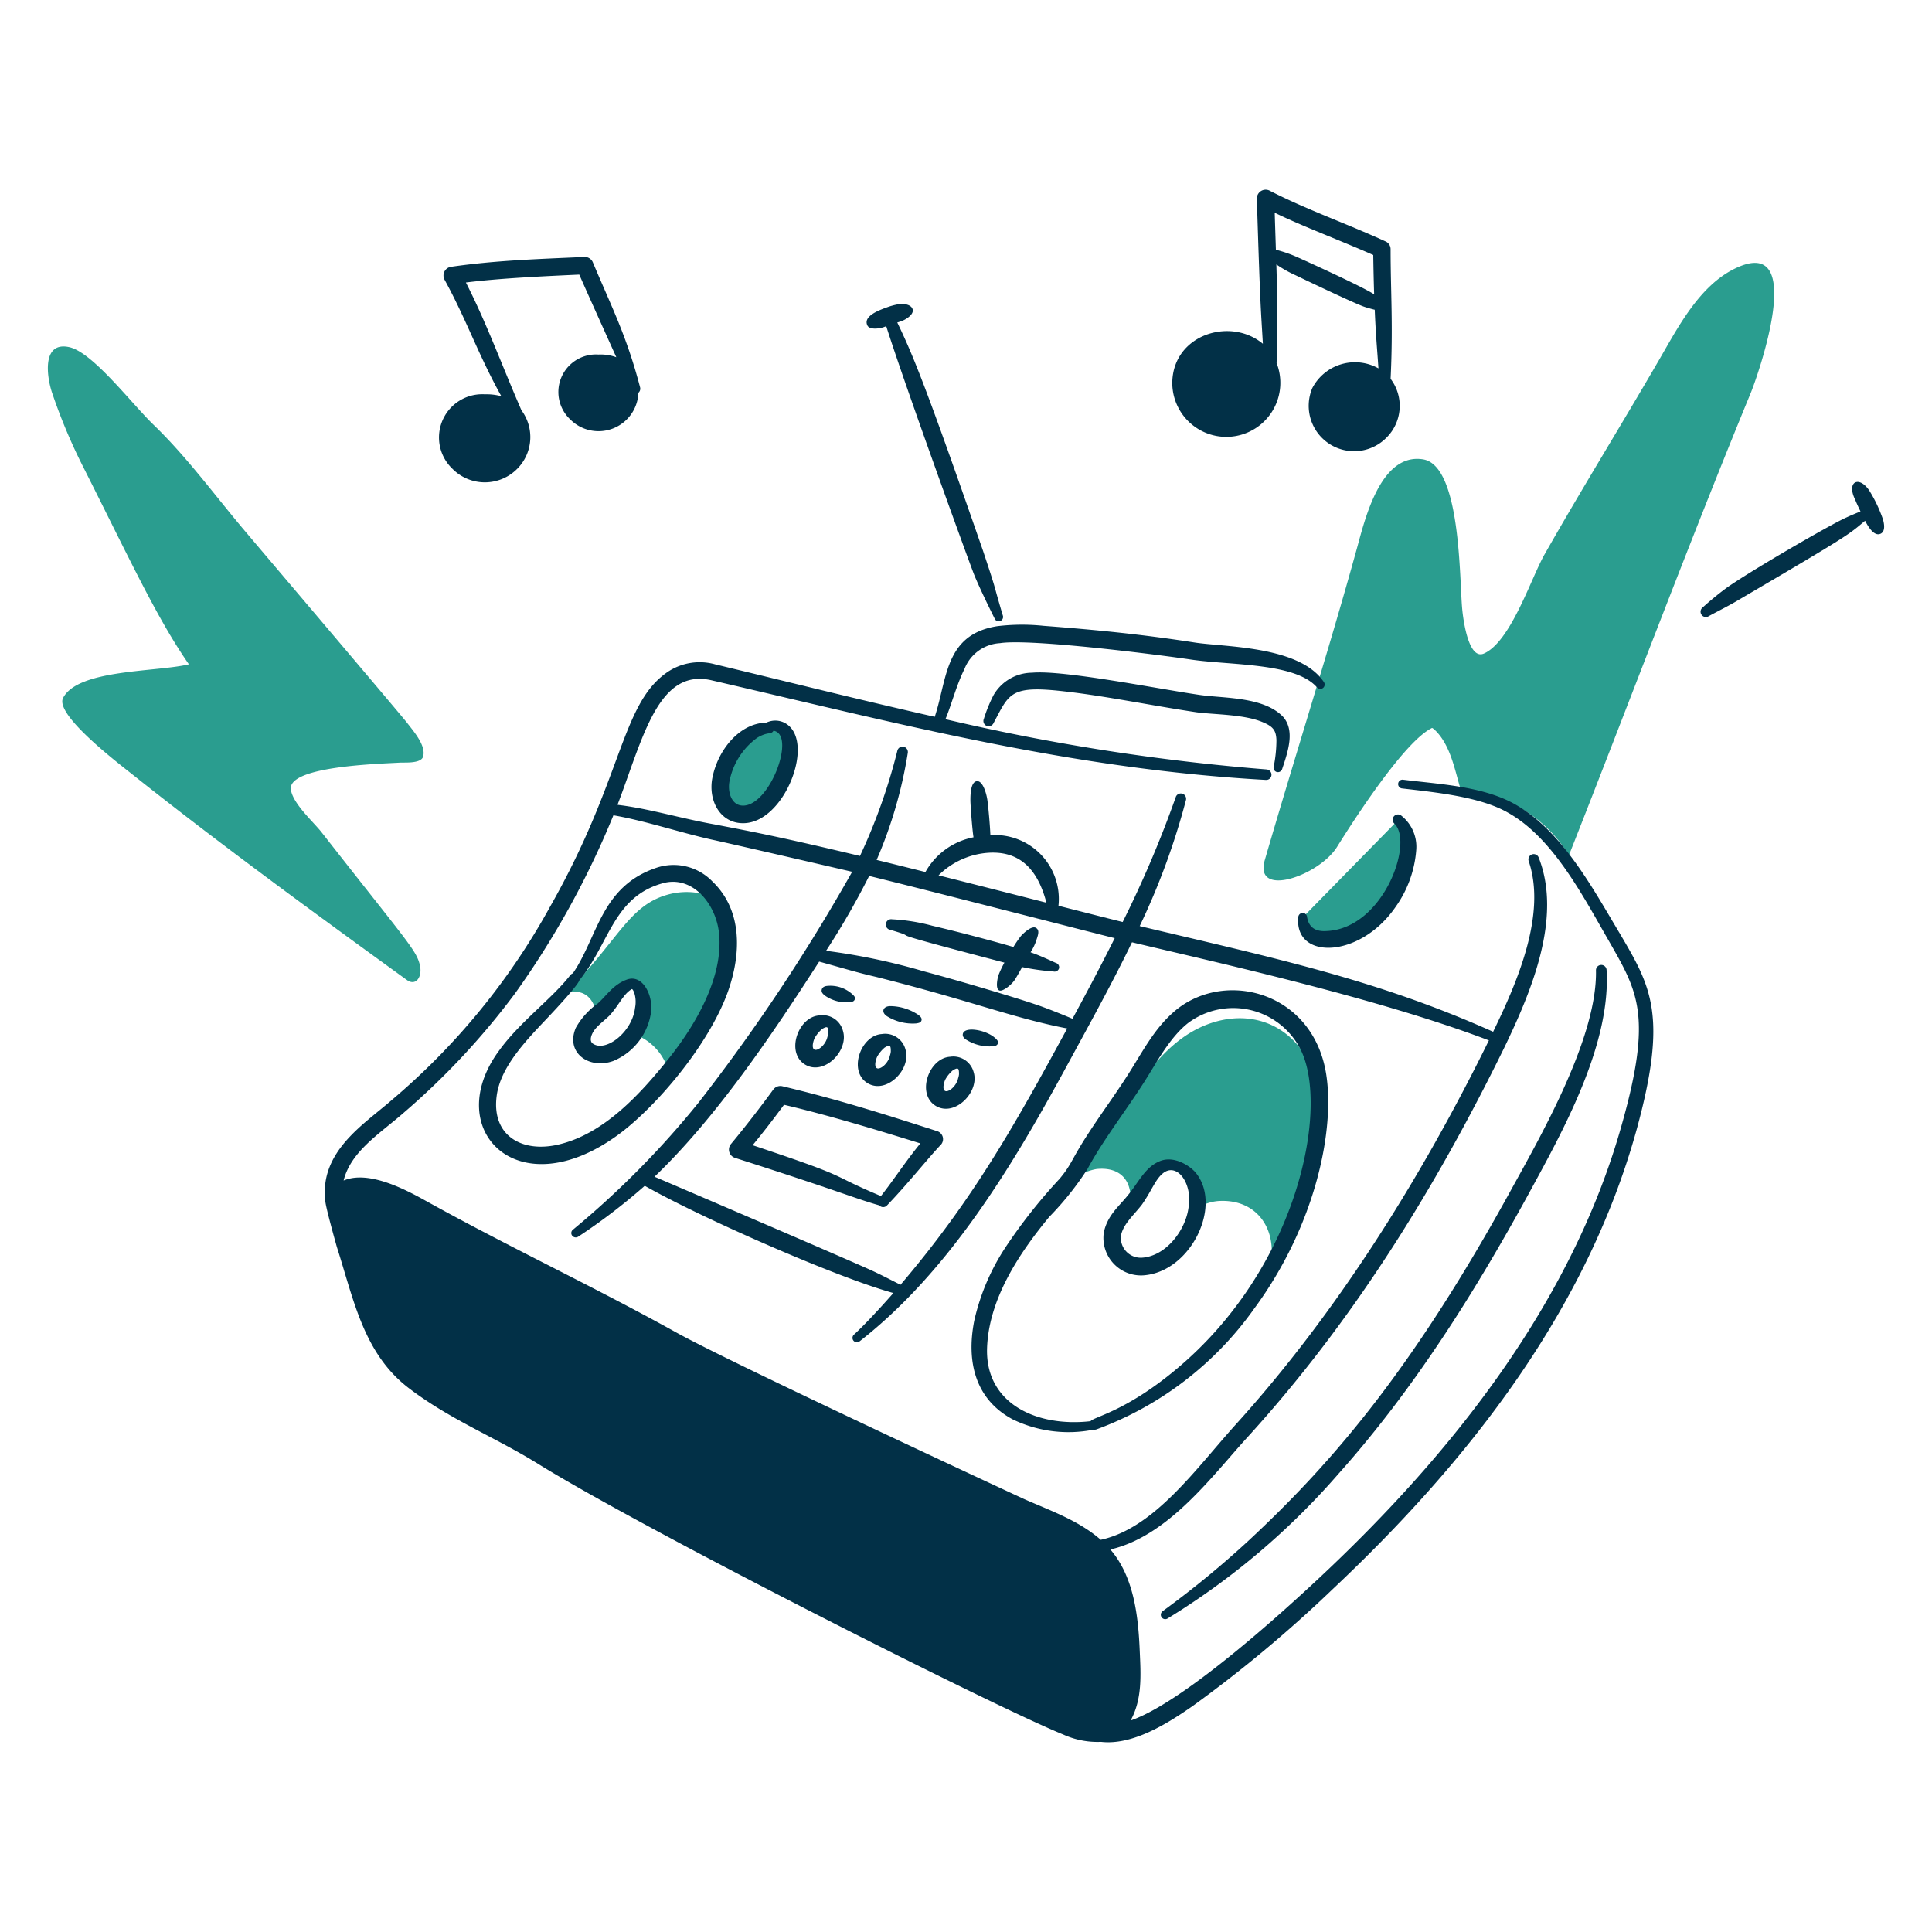 <svg viewBox="0 0 140 140" height="140" width="140" xmlns="http://www.w3.org/2000/svg"><g transform="matrix(0.7,0,0,0.7,0,0)"><path d="M130.932,89.031c-1.157,3.983,5.615,1.63,7.48-1.36,1.824-2.923,6.988-10.927,9.825-12.31.07-.023.387.293.457.364,1.512,1.594,1.923,4.068,2.544,6.108a13.932,13.932,0,0,1,11.173,6.717c6.3-15.956,12.3-32.018,18.829-47.88.644-1.559,6-16.566-1.63-12.873-3.681,1.782-5.885,6.05-7.843,9.426-3.916,6.753-8.031,13.4-11.888,20.189-1.384,2.438-3.471,8.98-6.249,10.235-1.653.75-2.181-3.717-2.263-4.608-.293-3.118-.129-14.854-4.056-15.487-4.4-.7-6.026,6.249-6.824,9.145C137.5,67.53,134.072,78.228,130.932,89.031Z" fill="#2a9d8f"></path><path d="M131.455,131.265a14.708,14.708,0,0,0,2.919-4.877c6.167-14.388-.469-22.56-8.136-20.728-5.768,1.384-8.781,7.316-11.712,11.842-1,1.535-2.11,2.954-3.2,4.408a5.752,5.752,0,0,1,2.169-.891c2.673-.282,3.869,1.454,3.459,3.869a7.054,7.054,0,0,1,3.306-3.9c2.767-1.185,3.751,2.122,3.482,4.232a4.625,4.625,0,0,1,2.38-.891c4.056-.258,6.155,3.013,5.369,6.706Z" fill="#2a9d8f"></path><path d="M69.3,111.263c5.775-5.715,6.993-14.508,5.463-17.246-.949-1.723-3.564-1.887-5.264-1.5-4.465,1.033-5.337,4.81-11.09,10.422,1.887-.832,3.2.4,3.341,2.275.961-1.114,1.946-2.966,3.529-3.342,1.09-.269,1.829.657,1.946,1.665a5.25,5.25,0,0,1-1.337,3.611A5.657,5.657,0,0,1,69.3,111.31Z" fill="#2a9d8f"></path><path d="M113.125,148.013a13.237,13.237,0,0,1-8.289-1.079c-3.813-2.032-4.831-5.868-3.986-10.2a22.919,22.919,0,0,1,3.236-7.609,55.19,55.19,0,0,1,5.6-7.093c1.306-1.561,1.166-1.931,3.048-4.807,1.419-2.181,2.99-4.291,4.35-6.483,1.441-2.311,2.653-4.6,4.806-6.308,5.177-4.032,14-1.679,15.382,6.671.943,5.734-1.021,15.662-7.445,24.374a34.661,34.661,0,0,1-16.308,12.486C113.309,148.038,113.262,147.967,113.125,148.013Zm-.235-.891c.318-.445,3.629-1.008,8.793-5.311,12.839-10.639,15.985-27.41,12.9-33.272a7.816,7.816,0,0,0-11.56-2.662c-1.851,1.44-3.172,3.9-4.385,5.827-1.881,3.022-4.394,6.2-6.061,9.309a31.291,31.291,0,0,1-3.951,4.947c-3.2,3.86-6.31,8.616-6.448,13.682C102.04,145.328,107.349,147.752,112.89,147.122Z" fill="#023047"></path><path d="M123.743,121.356c2.871,3.393-.449,10.335-5.393,10.669a3.888,3.888,0,0,1-4.08-4.467c.4-1.817,1.6-2.686,2.568-3.927.931-1.108,1.67-2.725,3.06-3.353C121.449,119.5,123.194,120.712,123.743,121.356Zm-3.236.012c-.894.646-1.2,1.759-2.286,3.318-.824,1.081-1.943,2.009-2.18,3.224a2.061,2.061,0,0,0,2.18,2.286c2.491-.163,4.523-2.85,4.819-5.217C123.449,122.575,121.938,120.414,120.507,121.368Z" fill="#023047"></path><path d="M59.3,100.76c2.6-3.77,2.892-9.007,8.687-10.939a5.58,5.58,0,0,1,5.733,1.4c3.142,2.983,3.05,7.481,1.606,11.512C73.3,108.288,67.869,114.6,64.087,117.4c-10.475,7.752-18.459-.48-12.415-8.652,2.133-2.958,5.482-5.376,7.35-7.785A.593.593,0,0,1,59.3,100.76Zm.691.68c-.117.589-3.442,4.065-3.634,4.267-2.037,2.156-4.593,4.851-4.947,7.785-.521,4.119,2.691,5.9,6.483,4.971,4.628-1.113,8.359-5.162,11.325-8.875,2.812-3.52,5.682-8.453,5.217-12.955-.31-3.108-2.811-6.118-5.932-5.17C63.471,92.927,63.074,97.7,60,101.44Z" fill="#023047"></path><path d="M64.859,101.418c1.579-.6,2.639,1.376,2.567,3.095a6.439,6.439,0,0,1-3.951,5.322c-2.505.892-4.964-.854-3.869-3.435a7.77,7.77,0,0,1,2.286-2.532C62.819,103.034,63.466,101.942,64.859,101.418Zm.527.984c-.866.506-1.3,1.64-2.286,2.72-.737.717-1.506,1.2-1.829,1.97-.188.457-.141.8.129.961,1.335.876,4.043-1.212,4.338-3.716C65.966,103.2,65.506,102.282,65.386,102.4Z" fill="#023047"></path><path d="M87.259,106.7a2.173,2.173,0,0,0-2.45-1.583c-2.2.137-3.512,3.885-1.442,5.1C85.324,111.368,87.9,108.755,87.259,106.7Zm-1.512.234a1.867,1.867,0,0,1-.094.41c-.19.858-1.036,1.5-1.36,1.3-.305-.175-.1-.96.094-1.278a3.521,3.521,0,0,1,.715-.844C85.705,106.158,85.747,106.346,85.747,106.937Z" fill="#023047"></path><path d="M93.73,108.626a2.173,2.173,0,0,0-2.45-1.582c-2.2.137-3.512,3.884-1.443,5.1C91.794,113.292,94.368,110.678,93.73,108.626Zm-1.513.235a1.863,1.863,0,0,1-.093.41c-.191.858-1.036,1.5-1.36,1.3-.306-.174-.1-.959.093-1.277a3.5,3.5,0,0,1,.716-.844C92.175,108.082,92.217,108.269,92.217,108.861Z" fill="#023047"></path><path d="M100.789,110.979a2.173,2.173,0,0,0-2.45-1.582c-2.2.137-3.512,3.884-1.443,5.1C98.853,115.645,101.427,113.031,100.789,110.979Zm-1.513.235a1.863,1.863,0,0,1-.093.41c-.191.858-1.036,1.5-1.36,1.3-.306-.174-.1-.959.093-1.277a3.5,3.5,0,0,1,.716-.844C99.234,110.435,99.276,110.622,99.276,111.214Z" fill="#023047"></path><path d="M109.3,99.682c-.563-.246-1.608-.754-2.618-1.1a5.608,5.608,0,0,0,.5-.968c.274-.787.479-1.283.082-1.547-.473-.323-1.412.645-1.571.82a11.244,11.244,0,0,0-.786,1.146c-1.548-.457-5.253-1.464-8.4-2.2a19.786,19.786,0,0,0-4.162-.668.553.553,0,1,0-.188,1.09c4.082,1.2-2.987-.488,11.819,3.394a11.462,11.462,0,0,0-.626,1.326c-.045.154-.351,1.335.076,1.548.345.182,1.269-.576,1.589-1.044.2-.3.374-.612.8-1.367a24.6,24.6,0,0,0,3.253.458.478.478,0,0,0,.563-.329A.468.468,0,0,0,109.3,99.682Z" fill="#023047"></path><path d="M79.6,75.37c-2.615.059-4.631,3.119-4.983,5.464-.258,1.618.516,3.576,2.45,3.47,2.6-.141,4.35-3.986,4.678-6.19.211-1.5-.293-3.33-2.157-2.931Z" fill="#2a9d8f"></path><path d="M79.321,74.812a.421.421,0,0,1,.164-.07,2.107,2.107,0,0,1,2.2.41c2.468,2.227-.526,9.843-4.572,10.06-2.466.132-3.77-2.208-3.4-4.514C74.232,77.69,76.545,74.851,79.321,74.812Zm.751.833c-.253.442-.566.051-1.7.738A7.272,7.272,0,0,0,75.5,80.967c-.178,1.16.291,2.5,1.513,2.427C79.778,83.236,82.408,76.019,80.072,75.645Z" fill="#023047"></path><path d="M144.742,84.884c2.538,2.12.126,9.446-4.678,11.689-2.1.973-5.1,1.255-5.2-1.606Z" fill="#2a9d8f"></path><path d="M144.387,85.3c1.96,2.03-1.221,10.811-7.035,11.079-1.1.085-1.854-.318-2.04-1.43a.457.457,0,0,0-.914.035c-.405,4.388,6.358,4.282,10.059-1.079a11.664,11.664,0,0,0,2.157-5.979,4.1,4.1,0,0,0-1.524-3.47.549.549,0,1,0-.7.844Z" fill="#023047"></path><path d="M91.019,124.777c-2.63-.751-3.984-1.417-14.924-4.912a.9.9,0,0,1-.422-1.442c1.453-1.744,3.011-3.766,4.373-5.627a.908.908,0,0,1,.938-.352c5.626,1.338,10.2,2.774,16.038,4.654a.865.865,0,0,1,.375,1.407c-1.33,1.389-3.362,3.978-5.557,6.261A.542.542,0,0,1,91.019,124.777Zm-9.859-10.41c-1.37,1.853-2.258,2.977-3.248,4.185,10.693,3.564,7.487,2.828,13.283,5.264,1.465-1.868,2.473-3.479,4.08-5.452C90.746,116.958,85.8,115.456,81.16,114.367Z" fill="#023047"></path><path d="M103.807,63.7c-1.071-3.59-.507-2.067-2.029-6.635-5.9-17.014-7.252-20.272-8.892-23.681a4.41,4.41,0,0,0,.605-.21c.3-.132,1.143-.617.984-1.161-.142-.489-.961-.656-1.664-.481a6.766,6.766,0,0,0-.985.282c-.937.334-2.5.947-2.028,1.887.225.452,1.216.333,1.688.164.086-.03.171-.064.257-.095,2.053,6.471,8.764,24.913,9.109,25.745.535,1.306,1.483,3.259,2.111,4.514a.446.446,0,0,0,.586.258A.451.451,0,0,0,103.807,63.7Z" fill="#023047"></path><path d="M194.922,53.757a14.643,14.643,0,0,0-1.407-2.966c-1.067-1.6-2.4-.939-1.466.938.165.418.361.815.549,1.211-.49.207-.976.4-1.469.632-1.474.638-9.853,5.48-12.392,7.281a31.241,31.241,0,0,0-2.462,2.016.557.557,0,0,0-.129.774.544.544,0,0,0,.762.129c1.032-.56,2.158-1.115,3.083-1.677,11.7-6.859,11.322-6.722,13.084-8.187.338.654.951,1.656,1.612,1.338C195.3,54.953,194.947,53.858,194.922,53.757Z" fill="#023047"></path><path d="M102.85,74.856c1.661-3.1,1.681-3.961,7.55-3.259,4.091.466,8.985,1.469,13.436,2.133,1.806.252,5.012.2,6.94,1.055,1.079.453,1.317.893,1.36,1.818a14.107,14.107,0,0,1-.281,2.755.454.454,0,0,0,.328.563.465.465,0,0,0,.551-.329c.648-1.918,1.292-3.944.129-5.346-2.025-2.176-6.279-1.938-8.758-2.321-4.339-.634-14.068-2.586-17.269-2.286a4.639,4.639,0,0,0-3.986,2.321,15.129,15.129,0,0,0-1,2.45.553.553,0,0,0,.27.727A.559.559,0,0,0,102.85,74.856Z" fill="#023047"></path><path d="M42.172,74.865c.621.821,1.958,2.31,1.629,3.459-.211.727-1.852.6-2.345.621-2.283.133-11.606.375-11.348,2.755.164,1.466,2.368,3.412,3.189,4.467,8.921,11.4,9.776,12.163,10.164,13.717.293,1.219-.4,2.251-1.348,1.559-9.555-6.917-19.087-13.869-28.325-21.208C12.5,79.2,5.616,74.009,6.531,72.251c1.536-2.99,9.7-2.673,13.025-3.482-3.27-4.68-6.238-11.106-10.844-20.236a58.087,58.087,0,0,1-3.295-7.8c-.551-1.571-1.161-5.417,1.735-4.8,2.446.518,6.457,5.84,8.77,8.066,3.482,3.365,6.413,7.409,9.543,11.1C26.33,56.126,41.718,74.249,42.172,74.865Z" fill="#2a9d8f"></path><path d="M167.708,96.681c-2.847-4.744-6.059-10.823-11.091-13.541-3.336-1.785-7.812-1.974-11.395-2.427a.456.456,0,0,0-.13.9c3.467.406,8.114.855,10.986,2.5,4.69,2.606,7.791,8.651,10.446,13.248,2.975,5.23,4.6,7.674,1.336,19.157-5.137,18.25-17.419,33.833-31.2,46.743-4.147,3.883-14.2,12.982-19.62,14.846,1.22-2.22,1.056-4.714.945-7.208-.15-3.659-.621-7.691-3.041-10.5,6.057-1.386,10.627-7.733,14.247-11.674,10.889-11.975,19.349-25.622,26.531-40.272,2.854-5.915,6-13.488,3.564-19.673a.549.549,0,0,0-1.032.376c1.846,5.481-1.154,12.444-3.687,17.652-12.068-5.408-22.547-7.6-36.586-10.94a73.482,73.482,0,0,0,4.783-13.02.551.551,0,0,0-1.056-.316,114.3,114.3,0,0,1-5.49,12.915c-.724-.174-3.314-.833-6.646-1.681a6.621,6.621,0,0,0-7.049-7.308c-.034-.98-.2-2.788-.286-3.444-.073-.73-.471-2.219-1.113-2.145s-.669,1.364-.669,2.017c.01.507.187,2.959.322,3.792A7.291,7.291,0,0,0,95.8,90.273c-1.977-.495-3.733-.931-5.052-1.251a45.879,45.879,0,0,0,3.224-11.064.566.566,0,0,0-.422-.656.549.549,0,0,0-.657.421A59.672,59.672,0,0,1,89.024,88.61c-8.248-1.969-10.95-2.476-15.045-3.266-2.59-.457-5.111-1.149-7.679-1.653-2.615-.49-2.411-.285-2.337-.481,2.6-6.831,4.168-14.051,9.672-12.791,19.469,4.5,37.2,9.192,57.4,10.318a.54.54,0,0,0,.586-.5.549.549,0,0,0-.516-.586,222.437,222.437,0,0,1-33.235-5.2c.605-1.426,1.141-3.539,1.977-5.209a4.191,4.191,0,0,1,3.669-2.662c3.175-.5,16.693,1.233,19.872,1.712,4.137.591,10.7.319,12.932,2.849a.451.451,0,0,0,.715-.551c-2.524-3.755-10.293-3.595-13.377-4.08-5.438-.841-10.131-1.306-15.605-1.723a21.386,21.386,0,0,0-4.818.035c-5.443.853-5.166,5.442-6.469,9.382-7.48-1.684-14.978-3.569-22.745-5.433a5.956,5.956,0,0,0-5.135.95c-4.613,3.381-4.469,11-11.935,24.128A70.982,70.982,0,0,1,40.527,113.9c-2.787,2.448-7.454,5.269-6.853,10.4.019.629,1.172,4.691,1.2,4.792,1.744,5.438,2.752,10.994,7.4,14.573,4.322,3.312,9.006,5.119,13.471,7.9,11.3,6.979,47.177,25.1,54.305,27.985a8.622,8.622,0,0,0,3.931.767c3.236.371,6.8-1.837,9.492-3.716a136.456,136.456,0,0,0,14.42-12.029c14.14-13.306,26.344-28.9,31.526-47.622C172.665,105.113,170.922,102.145,167.708,96.681Zm-65.286-8.408c2.691-.13,4.862,1.17,5.9,5.174-3.492-.889-7.587-1.93-11.164-2.831A8.084,8.084,0,0,1,102.422,88.273ZM89.975,90.678c6.568,1.605,23.5,5.977,25.42,6.44-1.407,2.813-2.883,5.591-4.372,8.342-1.162-.487-2.76-1.136-3.923-1.517-1.594-.548-7.394-2.311-11.455-3.388a65.306,65.306,0,0,0-10.131-2.127A79.292,79.292,0,0,0,89.975,90.678Zm20.5,15.789C105,116.556,100.715,124.193,93.221,133c-.886-.446-1.769-.908-2.676-1.337-2.1-1-22.686-9.808-22.791-9.848,6.388-6.12,12.192-14.734,17.045-22.27,3.537.979,3.743,1.079,6,1.609C100.812,103.683,104.829,105.371,110.478,106.467Zm3.471,52.929c-2.248-1.971-5.106-2.975-7.861-4.183-.233-.1-30.344-14.074-36.133-17.305-8.728-4.843-17.387-8.876-25.98-13.658-2.351-1.31-5.92-3.08-8.4-2.043.75-3.021,3.765-4.869,6.138-6.944a76.43,76.43,0,0,0,11.6-12.415A90.175,90.175,0,0,0,63.5,84.4c3.222.548,6.924,1.791,10.16,2.512,1.935.41,14.513,3.326,14.554,3.336A193.487,193.487,0,0,1,72.348,114.1a92.092,92.092,0,0,1-13.014,13.178.441.441,0,0,0-.105.633.467.467,0,0,0,.633.105,61.976,61.976,0,0,0,6.883-5.263c5.6,3.195,19.741,9.452,25.738,11.1-1.071,1.223-2.878,3.209-4.079,4.307a.453.453,0,0,0,.6.681c9.182-7.175,15.718-18,21.279-28.22,2.334-4.3,4.745-8.628,6.9-13.075,8.692,2.071,25.416,5.761,36.947,10.154-6.994,14.218-15.706,28.181-26.262,39.828C123.741,152.119,119.47,158.2,113.949,159.4Z" fill="#023047"></path><path d="M85.459,103.106a3.87,3.87,0,0,0,2.45.645c.246-.032.491-.048.574-.294s-.1-.4-.293-.574a3.394,3.394,0,0,0-2.438-.832c-.3.016-.592.08-.68.375S85.211,102.929,85.459,103.106Z" fill="#023047"></path><path d="M91.853,105.218a5.029,5.029,0,0,0,2.978.727c.253-.039.5-.072.563-.316s-.116-.4-.317-.563a5.3,5.3,0,0,0-2.931-.914C91.364,104.171,91.194,104.814,91.853,105.218Z" fill="#023047"></path><path d="M100.108,107.68a4.5,4.5,0,0,0,2.614.634c.259-.024.5-.06.575-.294s-.1-.4-.293-.574c-.939-.847-3.157-1.221-3.33-.422C99.608,107.327,99.848,107.533,100.108,107.68Z" fill="#023047"></path><path d="M165.213,100.415c.156,6.715-5.265,16.4-8.617,22.451-10.053,18.355-18.23,28.148-27.375,36.649a99.475,99.475,0,0,1-8.875,7.281.457.457,0,0,0,.5.762,75.8,75.8,0,0,0,17.738-15.018c7.691-8.617,13.94-18.512,19.579-28.806,3.472-6.384,8.627-15.485,8.148-23.354A.551.551,0,0,0,165.213,100.415Z" fill="#023047"></path><path d="M143.955,39.217c.269-5.538,0-9.03,0-13.407a.875.875,0,0,0-.528-.821c-4.089-1.871-8.23-3.312-11.993-5.252a.913.913,0,0,0-1.325.832c.359,11.643.426,11.512.623,15.019-3.372-2.809-9.3-.946-9.379,4.015a5.594,5.594,0,1,0,10.8-2.02c.136-3.713.083-6.677-.024-10.209a12.4,12.4,0,0,0,1.987,1.119c.449.219,5.958,2.858,7.07,3.248.275.1.862.262,1.126.324.112,2.64.224,3.72.386,6.07a4.984,4.984,0,0,0-6.844,2.03,4.7,4.7,0,0,0,7.679,5.135A4.629,4.629,0,0,0,143.955,39.217Zm-9.617-12.576a13.016,13.016,0,0,0-2.258-.786c-.041-1.276-.084-2.553-.121-3.832,2.761,1.359,6.949,2.93,10.2,4.373.02,1.362.048,2.719.092,4.075C141.069,29.68,134.988,26.927,134.338,26.641Z" fill="#023047"></path><path d="M66.257,40.08c-1.386-5.3-2.925-8.257-4.889-12.931A.911.911,0,0,0,60.5,26.6c-4.62.214-9.149.341-13.811,1.02a.912.912,0,0,0-.668,1.336c2.269,4.133,3.486,7.765,5.878,12.063a5.778,5.778,0,0,0-1.706-.2,4.476,4.476,0,0,0-3.353,7.714,4.711,4.711,0,0,0,6.7,0,4.651,4.651,0,0,0,.438-6.063c-2-4.585-3.6-9.023-5.748-13.224,3.51-.446,8.283-.661,11.736-.82.68,1.571,3.783,8.439,3.834,8.555a4.743,4.743,0,0,0-1.837-.278,3.89,3.89,0,0,0-2.931,6.718,4.131,4.131,0,0,0,7.054-2.76A.559.559,0,0,0,66.257,40.08Z" fill="#023047"></path></g></svg>